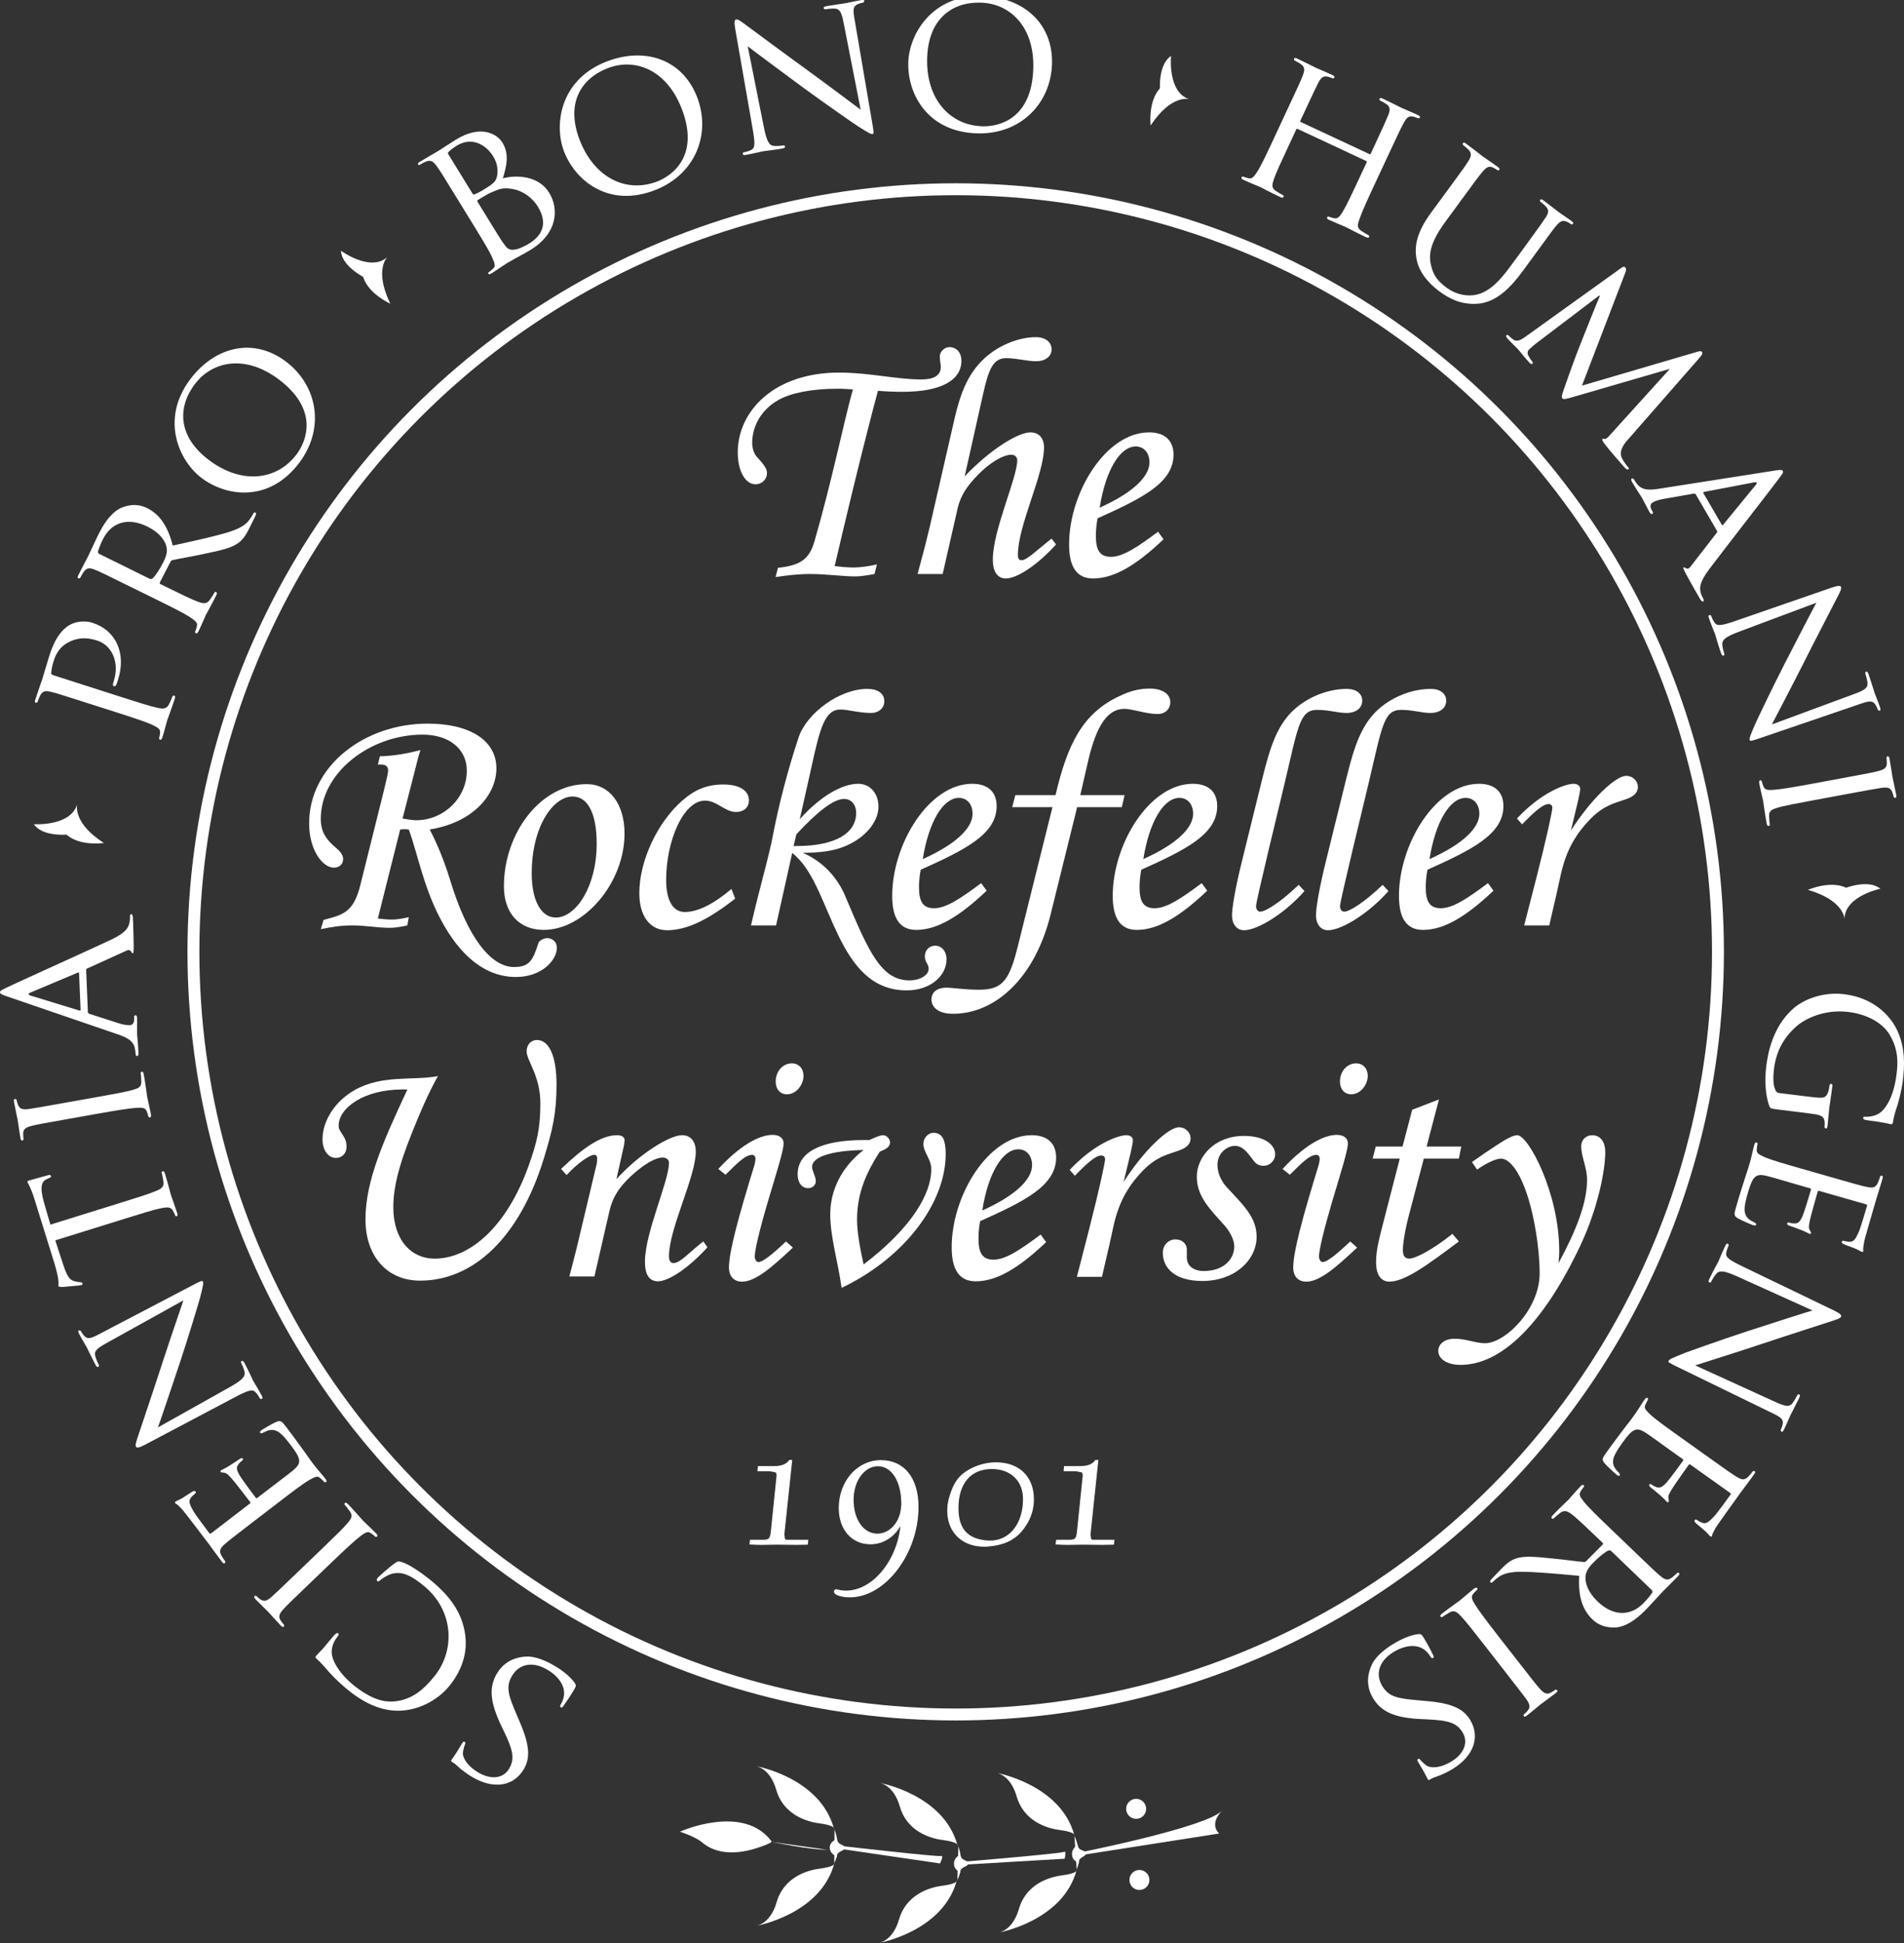 <?xml version="1.0" encoding="utf-8"?>
<!-- Generator: Adobe Illustrator 15.0.0, SVG Export Plug-In . SVG Version: 6.00 Build 0)  -->
<!DOCTYPE svg PUBLIC "-//W3C//DTD SVG 1.1//EN" "http://www.w3.org/Graphics/SVG/1.1/DTD/svg11.dtd">
<svg version="1.1" id="Layer_2" xmlns="http://www.w3.org/2000/svg" xmlns:xlink="http://www.w3.org/1999/xlink" x="0px" y="0px"
	 width="124.674px" height="127.167px" viewBox="0 0 124.674 127.167" enable-background="new 0 0 124.674 127.167"
	 xml:space="preserve">
<rect x="0" y="0" width="124.674" height="127.167" fill="#333333" stroke="none"/>
<path fill="#FFFFFF" d="M63.109,62.279"/>
<g>
	<circle fill="none" stroke="#FFFFFF" stroke-width="0.78" cx="62.579" cy="62.299" r="49.913"/>
	<path fill="none" stroke="#FFFFFF" d="M62.581,62.297"/>
</g>
<g>
	<path fill="#FFFFFF" stroke="#FFFFFF" stroke-width="0.062" d="M52.868,101.068l-0.754,0.013l-1.145-0.013
		c-0.104,0-0.441,0-1.001,0.013h-0.194c-0.26,0-0.364-0.013-0.664-0.026l0.027-0.247h0.831c0.39,0,0.481-0.091,0.533-0.533
		l0.364-3.536c0.013-0.078,0.013-0.143,0.013-0.182c0-0.195-0.039-0.221-0.272-0.26l-0.234-0.039h-0.741l0.026-0.273h1.027
		c0.493,0,0.832-0.13,1.014-0.403h0.143l-0.507,4.797v0.052c0,0.039,0,0.078,0.013,0.117c0.014,0.13,0.026,0.208,0.053,0.221
		c0.013,0.026,0.104,0.039,0.246,0.039h0.403h0.845L52.868,101.068z"/>
	<path fill="#FFFFFF" stroke="#FFFFFF" stroke-width="0.062" d="M55.655,104.513c-0.559,0-1.014-0.156-1.014-0.325
		c0-0.078,0.039-0.143,0.104-0.143c0.025,0,0.078,0.013,0.13,0.026l0.117,0.026c0.091,0.026,0.26,0.039,0.416,0.039
		c1.755,0,3.405-2.015,3.601-4.407c-0.429,0.832-1.17,1.313-2.015,1.313c-1.209,0-2.041-0.949-2.041-2.34
		c0-1.742,1.196-3.107,2.729-3.107c1.508,0,2.432,1.157,2.432,3.029C60.114,101.667,57.956,104.513,55.655,104.513z M57.488,95.934
		c-0.91,0-1.625,0.975-1.625,2.223c0,1.313,0.663,2.249,1.586,2.249c0.832,0,1.521-0.767,1.586-1.794
		c0.013-0.065,0.013-0.13,0.013-0.195C59.048,96.947,58.411,95.934,57.488,95.934z"/>
	<path fill="#FFFFFF" stroke="#FFFFFF" stroke-width="0.062" d="M67.164,99.82c-0.586,0.91-1.354,1.3-2.613,1.378h-0.117
		c-1.43,0-2.378-0.936-2.378-2.327c0-0.325,0.051-0.689,0.182-1.04c0.143-0.468,0.338-0.832,0.558-1.092
		c0.508-0.585,1.496-1.001,2.418-1.001c1.508,0,2.457,0.923,2.457,2.392C67.67,98.729,67.502,99.313,67.164,99.82z M64.939,96.115
		c-1.391,0-2.209,0.962-2.209,2.587c0,1.339,0.584,2.028,1.846,2.145c0.092,0.013,0.182,0.013,0.273,0.013
		c1.273,0,2.17-1.131,2.17-2.743C67.02,96.908,66.201,96.115,64.939,96.115z"/>
	<path fill="#FFFFFF" stroke="#FFFFFF" stroke-width="0.062" d="M72.914,101.068l-0.754,0.013l-1.145-0.013
		c-0.104,0-0.441,0-1,0.013H69.82c-0.26,0-0.363-0.013-0.664-0.026l0.027-0.247h0.832c0.389,0,0.48-0.091,0.533-0.533l0.363-3.536
		c0.014-0.078,0.014-0.143,0.014-0.182c0-0.195-0.039-0.221-0.273-0.26l-0.234-0.039h-0.74l0.025-0.273h1.027
		c0.494,0,0.832-0.13,1.014-0.403h0.143l-0.506,4.797v0.052c0,0.039,0,0.078,0.012,0.117c0.014,0.13,0.027,0.208,0.053,0.221
		c0.014,0.026,0.104,0.039,0.246,0.039h0.404h0.844L72.914,101.068z"/>
</g>
<g>
	<g>
		<g>
			<path fill="#FFFFFF" d="M37.64,110.155c0.099,0.152,0.09,0.193-0.066,0.462c-0.285,0.49-0.562,0.86-0.668,1.017
				c-0.062,0.105-0.119,0.149-0.178,0.115c-0.059-0.033-0.072-0.089-0.025-0.17c0.048-0.082,0.129-0.223,0.176-0.383
				c0.258-0.818-0.363-1.523-1.053-1.924c-1.016-0.59-1.873-0.324-2.307,0.424c-0.414,0.711-0.227,1.273,0.291,2.48l0.264,0.621
				c0.627,1.473,0.635,2.291,0.234,2.979c-0.678,1.168-2.008,1.332-3.361,0.545c-0.408-0.238-0.783-0.533-0.994-0.734
				c-0.171-0.162-0.252-0.209-0.334-0.257s-0.099-0.073-0.064-0.132c0.027-0.046,0.264-0.346,0.657-1.022
				c0.089-0.151,0.141-0.216,0.21-0.175c0.07,0.041,0.055,0.095,0.02,0.184c-0.057,0.123-0.131,0.439-0.133,0.578
				c0.002,0.157,0.123,0.728,1.045,1.264c0.746,0.434,1.582,0.42,1.99-0.279c0.365-0.631,0.262-1.176-0.354-2.455l-0.177-0.367
				c-0.753-1.578-0.785-2.519-0.29-3.37c0.34-0.583,0.928-1.085,1.941-1.136c0.595-0.029,1.277,0.273,1.838,0.6
				C36.78,109.296,37.335,109.712,37.64,110.155z"/>
			<path fill="#FFFFFF" d="M30.426,106.775c0.284,1.505-0.312,2.705-0.994,3.56c-0.48,0.602-1.536,1.469-2.999,1.613
				c-0.988,0.092-2.17-0.16-3.594-1.297c-0.369-0.295-0.871-0.748-1.266-1.185c-0.298-0.341-0.543-0.64-0.84-0.896
				c-0.096-0.076-0.082-0.135-0.041-0.188c0.06-0.074,0.164-0.162,0.447-0.473c0.246-0.287,0.643-0.783,0.754-0.9
				c0.12-0.129,0.204-0.148,0.257-0.105c0.063,0.051,0.023,0.122-0.077,0.248c-0.278,0.349-0.418,0.825-0.326,1.209
				c0.107,0.535,0.605,1.296,1.43,1.953c1.191,0.951,2.014,1.09,2.585,1.045c1.191-0.085,1.979-0.77,2.704-1.676
				c1.373-1.72,1.233-4.336-0.75-5.92c-0.696-0.556-1.203-0.874-1.867-0.799c-0.359,0.041-0.789,0.319-0.956,0.462
				c-0.097,0.078-0.133,0.102-0.196,0.051c-0.042-0.034-0.033-0.13,0.018-0.194c0.05-0.063,0.8-0.743,1.139-0.973
				c0.188-0.126,0.234-0.141,0.443-0.078c0.498,0.155,1.236,0.659,1.837,1.139C29.525,104.484,30.203,105.561,30.426,106.775z"/>
			<path fill="#FFFFFF" d="M21.024,101.422c0.799-0.767,1.451-1.393,1.755-1.759c0.216-0.263,0.343-0.442,0.14-0.732
				c-0.103-0.146-0.261-0.349-0.336-0.427c-0.047-0.049-0.025-0.106,0.004-0.134c0.038-0.038,0.105-0.026,0.198,0.071
				c0.458,0.478,0.962,1.061,0.999,1.1c0.047,0.048,0.59,0.556,0.843,0.819c0.084,0.088,0.111,0.155,0.063,0.202
				c-0.029,0.028-0.088,0.046-0.135-0.003c-0.074-0.078-0.197-0.167-0.291-0.226c-0.197-0.128-0.382-0.008-0.653,0.197
				c-0.378,0.288-1.04,0.905-1.839,1.671l-1.461,1.402c-1.285,1.234-1.52,1.458-1.764,1.73c-0.264,0.29-0.324,0.48-0.186,0.702
				c0.074,0.117,0.167,0.232,0.223,0.291c0.037,0.039,0.027,0.105-0.002,0.135c-0.049,0.046-0.105,0.025-0.199-0.071
				c-0.271-0.282-0.766-0.837-0.812-0.886c-0.037-0.039-0.59-0.575-0.842-0.838c-0.094-0.097-0.111-0.155-0.063-0.202
				c0.029-0.028,0.105-0.026,0.134,0.002c0.057,0.059,0.112,0.117,0.225,0.196c0.273,0.187,0.438,0.124,0.748-0.138
				c0.272-0.243,0.506-0.467,1.791-1.701L21.024,101.422z"/>
			<path fill="#FFFFFF" d="M16.661,99.538c-1.413,1.085-1.67,1.282-1.943,1.525c-0.293,0.26-0.402,0.429-0.207,0.772
				c0.047,0.083,0.16,0.252,0.225,0.338c0.025,0.032,0.016,0.107-0.018,0.132c-0.053,0.041-0.107,0.015-0.189-0.092
				c-0.328-0.429-0.775-1.056-0.816-1.109c-0.05-0.064-1.551-2.043-1.727-2.249c-0.15-0.174-0.314-0.321-0.382-0.387
				c-0.044-0.035-0.108-0.053-0.142-0.096c-0.025-0.032,0.01-0.076,0.053-0.109c0.064-0.049,0.213-0.078,0.486-0.253
				c0.094-0.055,0.518-0.346,0.641-0.407c0.051-0.022,0.129-0.031,0.162,0.012c0.041,0.053,0.015,0.108-0.061,0.165
				c-0.064,0.049-0.206,0.175-0.28,0.3c-0.101,0.179-0.091,0.325,0.239,0.888c0.102,0.177,0.93,1.278,1.012,1.385
				c0.033,0.043,0.073,0.029,0.138-0.02l2.474-1.899c0.064-0.049,0.097-0.074,0.056-0.127c-0.091-0.118-1.044-1.36-1.229-1.558
				c-0.194-0.208-0.312-0.34-0.482-0.362c-0.113-0.015-0.199-0.017-0.225-0.049c-0.024-0.032-0.02-0.07,0.034-0.111
				s0.245-0.103,0.562-0.311c0.197-0.119,0.557-0.36,0.621-0.409c0.075-0.058,0.188-0.11,0.237-0.046
				c0.032,0.042,0.017,0.089-0.036,0.13c-0.086,0.066-0.182,0.14-0.268,0.273c-0.104,0.131-0.145,0.298,0.092,0.696
				c0.165,0.281,0.927,1.296,1.051,1.457c0.041,0.054,0.081,0.04,0.113,0.015l0.76-0.583c0.311-0.239,1.379-1.042,1.553-1.192
				c0.595-0.49,0.581-0.751-0.135-1.684c-0.188-0.246-0.533-0.696-0.818-0.868c-0.297-0.164-0.557-0.169-0.961,0.056
				c-0.124,0.061-0.172,0.064-0.214,0.011c-0.041-0.054,0.026-0.122,0.091-0.171c0.063-0.049,0.742-0.451,0.977-0.545
				c0.285-0.116,0.358-0.02,0.639,0.344c0.541,0.707,0.939,1.27,1.225,1.663c0.283,0.413,0.472,0.659,0.578,0.798
				c0.018,0.021,0.156,0.204,0.323,0.399c0.151,0.174,0.325,0.38,0.44,0.53c0.074,0.096,0.094,0.166,0.041,0.207
				c-0.033,0.025-0.092,0.036-0.133-0.017c-0.066-0.086-0.188-0.179-0.266-0.256c-0.172-0.157-0.369-0.039-0.67,0.124
				c-0.416,0.234-1.134,0.785-2.012,1.458L16.661,99.538z"/>
			<path fill="#FFFFFF" d="M15.065,90.775c0.823-0.465,1.023-0.693,0.943-1.018c-0.053-0.216-0.167-0.461-0.217-0.557
				c-0.025-0.048-0.009-0.103,0.039-0.128c0.06-0.031,0.121,0.027,0.184,0.147c0.316,0.597,0.501,1.033,0.551,1.129
				c0.051,0.096,0.32,0.518,0.572,0.996c0.057,0.107,0.076,0.173,0.005,0.211c-0.048,0.025-0.103,0.008-0.128-0.04
				c-0.044-0.083-0.156-0.268-0.287-0.398c-0.209-0.225-0.504-0.116-1.422,0.37l-5.813,3.071c-0.405,0.215-0.545,0.212-0.589,0.128
				c-0.062-0.119,0.045-0.405,0.096-0.569c0.079-0.256,0.895-2.641,1.709-5.147c0.525-1.606,1.139-3.365,1.302-3.864L6.981,87.9
				c-0.65,0.359-0.846,0.538-0.734,0.892c0.064,0.21,0.18,0.455,0.223,0.539c0.039,0.071-0.016,0.115-0.051,0.134
				c-0.06,0.032-0.115-0.045-0.179-0.165c-0.253-0.478-0.493-0.991-0.556-1.111c-0.063-0.119-0.271-0.453-0.498-0.882
				c-0.057-0.107-0.088-0.197-0.029-0.229c0.036-0.019,0.121-0.002,0.159,0.069c0.024,0.048,0.069,0.131,0.156,0.238
				c0.255,0.308,0.47,0.225,1.079-0.097l5.957-3.117c0.668-0.354,0.734-0.373,0.771-0.301c0.057,0.107,0.03,0.259-0.197,1.128
				c-0.039,0.158-0.73,2.462-1.302,4.184c-0.634,1.893-1.251,3.73-1.438,4.241L15.065,90.775z"/>
			<path fill="#FFFFFF" d="M7.902,78.719c1.058-0.329,1.921-0.597,2.356-0.789c0.31-0.139,0.5-0.255,0.443-0.619
				c-0.022-0.163-0.076-0.429-0.109-0.532c-0.023-0.077,0.023-0.106,0.062-0.118c0.052-0.016,0.106,0.023,0.146,0.152
				c0.192,0.619,0.379,1.353,0.398,1.417c0.016,0.052,0.299,0.826,0.403,1.161c0.04,0.129,0.03,0.188-0.034,0.208
				c-0.039,0.012-0.085-0.001-0.105-0.066c-0.031-0.104-0.098-0.224-0.156-0.319c-0.123-0.216-0.362-0.212-0.696-0.151
				c-0.468,0.089-1.331,0.357-2.388,0.686l-4.603,1.431l0.534,1.629c0.234,0.705,0.396,0.952,0.705,1.039
				c0.234,0.069,0.315,0.058,0.404,0.072c0.099-0.002,0.123,0.032,0.14,0.084c0.008,0.026-0.002,0.085-0.066,0.105
				c-0.116,0.036-1.168,0.108-1.263,0.124c-0.072-0.005-0.229-0.013-0.242-0.052c-0.023-0.077,0.031-0.221-0.027-0.543
				c-0.061-0.334-0.185-0.776-0.225-0.905l-1.331-4.28c-0.116-0.374-0.222-0.624-0.304-0.796C1.868,77.5,1.81,77.404,1.794,77.353
				c-0.016-0.051,0.049-0.071,0.113-0.091c0.335-0.104,1.133-0.311,1.262-0.351c0.091-0.028,0.158,0.008,0.174,0.059
				c0.017,0.052-0.014,0.089-0.164,0.15l-0.113,0.049c-0.322,0.143-0.491,0.464-0.18,1.555L3.3,80.15L7.902,78.719z"/>
			<path fill="#FFFFFF" d="M6.294,71.812c1.09-0.194,1.98-0.352,2.437-0.488c0.325-0.099,0.53-0.177,0.522-0.532
				c-0.004-0.178-0.022-0.435-0.041-0.541c-0.012-0.066,0.036-0.103,0.076-0.11c0.053-0.009,0.102,0.037,0.126,0.169
				c0.116,0.651,0.21,1.416,0.22,1.469c0.012,0.066,0.182,0.791,0.246,1.149c0.021,0.12,0.006,0.191-0.061,0.203
				c-0.039,0.007-0.098-0.01-0.109-0.077c-0.019-0.106-0.071-0.248-0.117-0.349C9.5,72.49,9.28,72.488,8.94,72.507
				c-0.475,0.03-1.367,0.175-2.457,0.369L4.489,73.23C2.735,73.542,2.416,73.6,2.062,73.69c-0.381,0.095-0.537,0.219-0.545,0.481
				c-0.003,0.137,0.01,0.286,0.023,0.366c0.01,0.053-0.036,0.103-0.076,0.109c-0.066,0.012-0.102-0.037-0.126-0.169
				c-0.068-0.385-0.172-1.121-0.184-1.188c-0.01-0.053-0.171-0.806-0.235-1.165c-0.023-0.133-0.006-0.191,0.061-0.203
				c0.04-0.007,0.103,0.037,0.109,0.077c0.015,0.08,0.029,0.159,0.079,0.288c0.123,0.307,0.294,0.345,0.698,0.301
				c0.361-0.05,0.68-0.107,2.434-0.419L6.294,71.812z"/>
			<path fill="#FFFFFF" d="M0.456,65.213C0.073,65.081,0.003,65.029,0,64.948c-0.005-0.121,0.155-0.168,0.406-0.3
				c0.478-0.236,5.133-2.333,6.843-3.133c1.008-0.474,1.143-0.804,1.213-1.063c0.047-0.178,0.053-0.354,0.048-0.475
				c-0.003-0.067,0.021-0.149,0.089-0.152c0.066-0.003,0.1,0.131,0.105,0.266c0.007,0.175,0.043,1.052,0.05,1.876
				c-0.004,0.23,0.004,0.419-0.063,0.421c-0.055,0.002-0.055-0.024-0.084-0.078c-0.03-0.066-0.13-0.184-0.314-0.095l-2.587,1.174
				C5.652,63.418,5.64,63.432,5.642,63.5l0.113,2.738c0.002,0.054,0.031,0.093,0.1,0.117l1.862,0.599
				c0.288,0.096,0.573,0.152,0.776,0.144c0.229-0.01,0.301-0.215,0.293-0.417l-0.004-0.108c-0.004-0.095,0.035-0.123,0.089-0.125
				c0.067-0.003,0.097,0.063,0.103,0.171c0.012,0.283-0.003,0.933,0.003,1.067c0.005,0.122,0.069,0.713,0.09,1.199
				c0.007,0.148-0.018,0.23-0.085,0.233c-0.054,0.002-0.097-0.05-0.099-0.104c-0.003-0.081-0.024-0.256-0.042-0.35
				c-0.09-0.537-0.504-0.75-1.093-0.955L0.456,65.213z M5.177,63.694c-0.002-0.054-0.029-0.053-0.082-0.037L2,64.96
				c-0.173,0.075-0.169,0.142,0.009,0.202l3.188,0.977c0.055,0.011,0.082-0.003,0.08-0.044L5.177,63.694z"/>
			<path fill="#FFFFFF" d="M5.724,46.016c-1.696-0.544-2.005-0.643-2.36-0.728c-0.381-0.094-0.581-0.087-0.753,0.269
				c-0.041,0.086-0.115,0.274-0.148,0.377c-0.013,0.039-0.08,0.073-0.119,0.061c-0.064-0.021-0.074-0.08-0.032-0.209
				c0.165-0.514,0.417-1.213,0.446-1.303c0.078-0.244,0.324-1.101,0.488-1.615c0.467-1.453,1.081-1.823,1.311-1.962
				c0.313-0.183,0.9-0.335,1.492-0.146c1.568,0.502,2.23,2.019,1.674,3.755c-0.02,0.064-0.082,0.257-0.115,0.317
				c-0.017,0.052-0.089,0.1-0.141,0.083c-0.09-0.029-0.095-0.102-0.021-0.333c0.392-1.221-0.1-2.343-1.089-2.66
				c-0.361-0.116-1.08-0.304-1.865,0.111c-0.781,0.402-0.936,1.104-1.018,1.361c-0.062,0.193-0.113,0.531-0.125,0.654
				c-0.008,0.068,0.062,0.119,0.178,0.156l4.447,1.425c1.055,0.338,1.916,0.614,2.383,0.707c0.334,0.064,0.56,0.066,0.723-0.265
				c0.074-0.146,0.179-0.382,0.212-0.485c0.021-0.064,0.08-0.074,0.118-0.061c0.052,0.016,0.074,0.08,0.033,0.208
				c-0.198,0.617-0.476,1.351-0.492,1.402c-0.012,0.039-0.209,0.784-0.32,1.131c-0.037,0.116-0.083,0.172-0.147,0.151
				c-0.038-0.013-0.081-0.055-0.062-0.119c0.033-0.103,0.053-0.252,0.061-0.363c0.019-0.235-0.18-0.327-0.484-0.481
				c-0.429-0.208-1.29-0.484-2.344-0.822L5.724,46.016z"/>
			<path fill="#FFFFFF" d="M8.474,38.371c-1.598-0.789-1.889-0.932-2.228-1.069c-0.363-0.149-0.562-0.172-0.784,0.155
				c-0.055,0.079-0.156,0.254-0.203,0.352c-0.018,0.036-0.091,0.061-0.127,0.043c-0.061-0.03-0.061-0.09-0.001-0.211
				c0.239-0.484,0.615-1.187,0.646-1.247c0.054-0.109,0.471-1.017,0.633-1.344c0.334-0.678,0.766-1.398,1.428-1.765
				c0.324-0.17,1.055-0.398,1.769-0.045c0.763,0.376,1.346,1.056,1.704,2.466c1.52-0.334,2.815-0.612,3.762-0.914
				c0.861-0.282,1.132-0.585,1.3-0.834c0.138-0.188,0.191-0.297,0.222-0.357c0.029-0.061,0.096-0.073,0.133-0.055
				c0.061,0.03,0.055,0.102-0.041,0.296l-0.328,0.666c-0.299,0.605-0.491,0.842-0.768,1.036c-0.469,0.341-1.156,0.483-2.23,0.707
				c-0.777,0.173-1.677,0.316-2.068,0.409c-0.072,0.024-0.097,0.043-0.133,0.115l-0.693,1.344c-0.023,0.048-0.012,0.084,0.049,0.114
				l0.242,0.12c0.993,0.49,1.792,0.884,2.24,1.044c0.32,0.113,0.544,0.148,0.754-0.155c0.096-0.133,0.232-0.352,0.281-0.448
				c0.035-0.073,0.09-0.061,0.127-0.043c0.048,0.024,0.061,0.09,0,0.211c-0.286,0.581-0.657,1.241-0.682,1.29
				c-0.006,0.012-0.321,0.744-0.482,1.071c-0.055,0.109-0.107,0.157-0.168,0.127c-0.037-0.018-0.074-0.066-0.043-0.126
				c0.047-0.097,0.088-0.242,0.112-0.351c0.054-0.23-0.129-0.35-0.407-0.547c-0.395-0.27-1.205-0.67-2.198-1.16L8.474,38.371z
				 M9.799,37.88c0.061,0.03,0.108,0.024,0.169-0.007c0.162-0.115,0.504-0.625,0.736-1.097c0.126-0.254,0.258-0.551,0.213-0.889
				c-0.062-0.482-0.47-1.03-1.257-1.418c-1.283-0.633-2.368-0.295-2.93,0.843c-0.155,0.314-0.286,0.671-0.315,0.792
				c0,0.06,0.019,0.115,0.078,0.145L9.799,37.88z"/>
			<path fill="#FFFFFF" d="M12.446,24.836c1.602-2.14,4.123-2.783,6.264-1.182c2.053,1.537,2.609,4.331,0.895,6.623
				c-1.949,2.604-4.738,2.254-6.393,1.017C11.731,30.186,10.481,27.463,12.446,24.836z M19.429,29.724
				c0.639-0.854,1.471-2.912-1.188-4.902c-2.205-1.65-4.365-1.175-5.488,0.327c-1.189,1.589-1.053,3.479,0.947,4.975
				C15.841,31.726,18.144,31.442,19.429,29.724z"/>
			<path fill="#FFFFFF" d="M29.931,12.989c-0.933-1.518-1.103-1.794-1.316-2.091c-0.229-0.319-0.398-0.468-0.76-0.309
				c-0.088,0.038-0.268,0.133-0.359,0.189c-0.035,0.021-0.096,0.027-0.116-0.008c-0.035-0.058-0.003-0.109,0.111-0.18
				c0.46-0.283,1.13-0.663,1.188-0.698c0.241-0.148,0.699-0.461,1.171-0.751c1.69-1.039,2.729-0.33,3.047,0.188
				c0.473,0.771,0.264,1.564,0.029,2.343c0.912-0.244,2.355-0.164,3.033,0.94c0.672,1.092,0.52,2.675-1.206,3.736
				c-0.185,0.113-0.56,0.328-0.896,0.502c-0.328,0.187-0.623,0.352-0.67,0.38c-0.022,0.014-0.199,0.139-0.406,0.266
				c-0.2,0.139-0.435,0.298-0.596,0.397c-0.104,0.063-0.176,0.076-0.211,0.019c-0.021-0.035-0.012-0.072,0.045-0.107
				c0.093-0.057,0.197-0.169,0.283-0.237c0.174-0.154,0.062-0.387-0.068-0.703c-0.189-0.438-0.663-1.208-1.242-2.151L29.931,12.989z
				 M30.933,12.659c0.042,0.069,0.079,0.078,0.133,0.061c0.064-0.023,0.27-0.102,0.648-0.335c0.564-0.346,0.768-0.503,0.834-0.861
				c0.07-0.376,0.037-0.815-0.252-1.287c-0.459-0.748-1.383-1.321-2.395-0.699c-0.115,0.071-0.35,0.23-0.489,0.364
				c-0.078,0.08-0.099,0.124-0.063,0.182L30.933,12.659z M31.597,13.74c0.467,0.759,1.188,1.932,1.291,2.075
				c0.324,0.45,0.395,0.565,0.797,0.524c0.354-0.043,0.787-0.293,0.971-0.406c0.667-0.41,1.328-1.165,0.558-2.418
				c-0.269-0.437-0.957-1.17-2.062-1.189c-0.479-0.007-0.795,0.203-1.064,0.305c-0.141,0.055-0.646,0.366-0.808,0.465
				c-0.034,0.021-0.044,0.058-0.015,0.104L31.597,13.74z"/>
			<path fill="#FFFFFF" d="M39.687,4.04c2.488-0.978,4.971-0.199,5.949,2.289c0.938,2.387-0.058,5.056-2.721,6.104
				c-3.028,1.191-5.217-0.574-5.973-2.497C36.266,8.214,36.634,5.241,39.687,4.04z M43.056,11.869
				c0.992-0.391,2.783-1.704,1.567-4.794c-1.008-2.563-3.095-3.295-4.841-2.608c-1.847,0.727-2.725,2.406-1.811,4.73
				C38.95,11.685,41.058,12.654,43.056,11.869z"/>
			<path fill="#FFFFFF" d="M50.021,8.342c0.189,0.926,0.344,1.187,0.678,1.211c0.222,0.016,0.49-0.017,0.596-0.036
				c0.054-0.009,0.101,0.024,0.109,0.077c0.012,0.067-0.062,0.107-0.195,0.13c-0.666,0.116-1.138,0.157-1.244,0.176
				c-0.106,0.019-0.592,0.144-1.123,0.237c-0.12,0.021-0.189,0.02-0.203-0.061c-0.01-0.053,0.023-0.1,0.077-0.109
				c0.093-0.016,0.304-0.066,0.467-0.15c0.278-0.131,0.265-0.444,0.087-1.468l-1.131-6.477c-0.078-0.452-0.033-0.583,0.061-0.6
				c0.133-0.023,0.371,0.168,0.512,0.267c0.219,0.154,2.236,1.666,4.371,3.211c1.365,0.995,2.85,2.12,3.273,2.43l-1.107-5.645
				c-0.142-0.729-0.252-0.97-0.623-0.974c-0.219-0.003-0.488,0.03-0.58,0.046c-0.08,0.014-0.105-0.05-0.112-0.09
				c-0.012-0.066,0.079-0.096,0.212-0.119c0.532-0.093,1.096-0.164,1.229-0.187s0.514-0.117,0.992-0.201
				c0.12-0.021,0.215-0.024,0.227,0.042c0.008,0.04-0.034,0.116-0.113,0.13c-0.054,0.009-0.146,0.025-0.275,0.075
				c-0.371,0.147-0.359,0.378-0.24,1.056l1.129,6.627c0.131,0.745,0.129,0.813,0.049,0.828c-0.12,0.021-0.256-0.052-1.012-0.536
				c-0.139-0.085-2.117-1.453-3.58-2.527c-1.604-1.187-3.162-2.34-3.591-2.676L50.021,8.342z"/>
			<path fill="#FFFFFF" d="M64.305-0.257c2.672,0.073,4.652,1.761,4.58,4.433c-0.07,2.564-2.031,4.631-4.891,4.553
				c-3.253-0.088-4.575-2.569-4.52-4.634C59.524,2.247,61.026-0.346,64.305-0.257z M64.344,8.266
				c1.066,0.029,3.227-0.479,3.316-3.799c0.076-2.753-1.559-4.243-3.434-4.293c-1.983-0.054-3.448,1.148-3.516,3.645
				C60.638,6.49,62.198,8.208,64.344,8.266z"/>
			<path fill="#FFFFFF" d="M89.994,12.099c-0.469,1.003-0.84,1.828-0.99,2.279c-0.107,0.323-0.174,0.53,0.133,0.733
				c0.137,0.093,0.369,0.232,0.455,0.272c0.074,0.034,0.074,0.095,0.059,0.131c-0.023,0.049-0.102,0.057-0.225,0
				c-0.586-0.274-1.254-0.631-1.316-0.66c-0.049-0.023-0.762-0.312-1.08-0.46c-0.123-0.057-0.16-0.104-0.131-0.166
				c0.016-0.037,0.064-0.074,0.125-0.045c0.098,0.045,0.23,0.078,0.34,0.1c0.244,0.054,0.377-0.137,0.557-0.426
				c0.25-0.405,0.615-1.188,1.084-2.191l0.484-1.04c0.023-0.049,0.006-0.073-0.031-0.09l-4.49-2.097
				c-0.035-0.017-0.066-0.017-0.09,0.032l-0.484,1.04c-0.469,1.003-0.84,1.798-0.992,2.249c-0.105,0.323-0.16,0.536,0.135,0.733
				c0.148,0.099,0.369,0.232,0.467,0.278c0.061,0.028,0.062,0.089,0.045,0.125c-0.021,0.049-0.088,0.062-0.211,0.005
				c-0.6-0.28-1.268-0.636-1.316-0.659c-0.061-0.029-0.762-0.312-1.092-0.466c-0.111-0.051-0.16-0.104-0.133-0.166
				c0.018-0.037,0.064-0.074,0.127-0.045c0.098,0.045,0.244,0.084,0.352,0.105c0.232,0.048,0.348-0.136,0.539-0.419
				c0.262-0.399,0.645-1.219,1.113-2.222l0.855-1.835c0.756-1.615,0.893-1.908,1.021-2.25c0.143-0.366,0.16-0.566-0.172-0.781
				c-0.08-0.052-0.258-0.15-0.355-0.196c-0.035-0.017-0.062-0.089-0.045-0.125c0.029-0.062,0.088-0.063,0.211-0.006
				c0.49,0.229,1.162,0.573,1.225,0.602c0.049,0.023,0.744,0.318,1.074,0.473c0.123,0.057,0.16,0.104,0.133,0.166
				c-0.018,0.037-0.09,0.063-0.127,0.045C87.174,5.09,87.1,5.056,86.967,5.023c-0.322-0.076-0.453,0.042-0.648,0.398
				c-0.166,0.324-0.314,0.643-1.068,2.257l-0.104,0.22c-0.029,0.061-0.004,0.073,0.033,0.09l4.488,2.097
				c0.037,0.017,0.061,0.029,0.09-0.033l0.104-0.22c0.754-1.615,0.891-1.938,1.031-2.274c0.143-0.366,0.172-0.56-0.158-0.775
				c-0.08-0.052-0.258-0.15-0.355-0.196c-0.051-0.023-0.064-0.089-0.047-0.125c0.029-0.062,0.09-0.063,0.211-0.006
				c0.479,0.223,1.164,0.573,1.213,0.596c0.061,0.028,0.758,0.324,1.074,0.472c0.123,0.057,0.172,0.11,0.145,0.171
				c-0.018,0.037-0.09,0.063-0.139,0.04c-0.072-0.034-0.135-0.063-0.279-0.101c-0.311-0.07-0.439,0.048-0.637,0.403
				c-0.178,0.319-0.314,0.612-1.07,2.227L89.994,12.099z"/>
			<path fill="#FFFFFF" d="M94.701,12.567c1.055-1.437,1.246-1.698,1.439-2.008c0.193-0.31,0.268-0.524-0.018-0.799
				c-0.068-0.067-0.223-0.197-0.311-0.261c-0.031-0.024-0.043-0.1-0.02-0.132c0.039-0.054,0.1-0.044,0.209,0.036
				c0.436,0.319,0.996,0.764,1.082,0.828c0.088,0.064,0.703,0.481,0.986,0.688c0.107,0.08,0.146,0.142,0.107,0.196
				c-0.025,0.032-0.1,0.044-0.145,0.012c-0.064-0.048-0.119-0.088-0.254-0.154c-0.283-0.14-0.457-0.017-0.703,0.272
				c-0.236,0.278-0.428,0.54-1.482,1.977l-0.949,1.295c-0.982,1.339-1.096,2.11-0.953,2.784c0.156,0.768,0.516,1.147,1.059,1.546
				c0.588,0.431,1.346,0.585,1.961,0.432c0.836-0.206,1.494-0.896,2.188-1.843l0.855-1.165c1.053-1.437,1.234-1.707,1.438-2.008
				c0.205-0.302,0.279-0.516-0.006-0.791c-0.068-0.067-0.223-0.198-0.311-0.261c-0.043-0.032-0.043-0.1-0.02-0.132
				c0.039-0.054,0.1-0.044,0.209,0.036c0.424,0.312,0.963,0.74,1.018,0.78c0.064,0.048,0.539,0.361,0.822,0.569
				c0.107,0.08,0.137,0.133,0.096,0.188c-0.023,0.033-0.088,0.052-0.133,0.02c-0.064-0.048-0.119-0.087-0.254-0.154
				c-0.303-0.137-0.469-0.024-0.713,0.264c-0.238,0.278-0.418,0.547-1.473,1.984l-0.727,0.991c-0.734,1.002-1.688,2.027-2.928,2.122
				c-1.135,0.088-1.932-0.379-2.498-0.794c-0.316-0.231-1.301-0.988-1.514-2.114c-0.148-0.778-0.047-1.692,0.941-3.042
				L94.701,12.567z"/>
			<path fill="#FFFFFF" d="M106.66,28.699c-0.273,0.302-0.678,0.78-0.471,1.248c0.146,0.323,0.355,0.552,0.438,0.643
				c0.035,0.04,0.043,0.088,0.004,0.124c-0.051,0.045-0.152-0.007-0.244-0.107c-0.182-0.2-1.051-1.197-1.311-1.544
				c-0.172-0.228-0.178-0.295-0.139-0.332c0.031-0.027,0.078-0.035,0.125-0.003c0.057,0.041,0.195-0.067,0.336-0.232l3.916-4.323
				l-0.018-0.02l-6.262,1.821c-0.533,0.156-0.658,0.179-0.73,0.099s-0.039-0.203,0.117-0.654c0.211-0.611,0.773-2.18,1.033-2.817
				c0.305-0.75,1.088-2.757,1.303-3.225l-0.037-0.04l-4.146,3.146c-0.139,0.108-0.299,0.253-0.438,0.38
				c-0.131,0.118-0.137,0.271-0.049,0.428c0.096,0.186,0.203,0.325,0.258,0.385c0.027,0.03,0.033,0.097,0.004,0.125
				c-0.061,0.054-0.135,0.013-0.225-0.087c-0.301-0.33-0.652-0.777-0.715-0.847c-0.072-0.08-0.484-0.473-0.701-0.712
				c-0.082-0.09-0.117-0.168-0.057-0.222c0.029-0.027,0.096-0.015,0.141,0.035c0.064,0.07,0.129,0.121,0.268,0.233
				c0.312,0.244,0.631-0.027,0.986-0.278l6.129-4.398c0.098-0.071,0.195-0.086,0.24-0.036c0.055,0.06,0.088,0.157,0.033,0.298
				l-2.861,7.451l7.59-2.225c0.115-0.033,0.211-0.047,0.266,0.013c0.055,0.06,0.031,0.173-0.111,0.338L106.66,28.699z"/>
			<path fill="#FFFFFF" d="M116.209,30.799c0.402-0.062,0.488-0.049,0.529,0.021c0.061,0.105-0.059,0.222-0.221,0.456
				c-0.311,0.431-3.449,4.459-4.588,5.965c-0.67,0.889-0.635,1.244-0.576,1.506c0.041,0.179,0.117,0.337,0.178,0.442
				c0.035,0.059,0.053,0.142-0.006,0.176c-0.059,0.034-0.15-0.069-0.217-0.186c-0.09-0.152-0.531-0.91-0.922-1.636
				c-0.104-0.205-0.197-0.369-0.139-0.402c0.045-0.027,0.059-0.004,0.109,0.029c0.059,0.044,0.201,0.102,0.322-0.063l1.74-2.246
				c0.033-0.05,0.037-0.069,0.004-0.127l-1.379-2.369c-0.025-0.047-0.07-0.068-0.143-0.058l-1.926,0.34
				c-0.299,0.049-0.578,0.133-0.754,0.235c-0.197,0.115-0.166,0.331-0.064,0.506l0.055,0.094c0.047,0.082,0.025,0.125-0.021,0.152
				c-0.057,0.034-0.115-0.011-0.17-0.104c-0.143-0.245-0.432-0.826-0.5-0.942c-0.062-0.105-0.395-0.598-0.639-1.018
				c-0.076-0.128-0.094-0.212-0.035-0.246c0.047-0.027,0.109-0.001,0.137,0.046c0.041,0.07,0.141,0.215,0.199,0.29
				c0.33,0.433,0.795,0.428,1.412,0.334L116.209,30.799z M112.744,34.346c0.027,0.047,0.051,0.033,0.09-0.005l2.129-2.597
				c0.117-0.146,0.084-0.205-0.102-0.175l-3.275,0.625c-0.055,0.016-0.07,0.041-0.051,0.076L112.744,34.346z"/>
			<path fill="#FFFFFF" d="M113.865,41.346c-0.885,0.334-1.117,0.529-1.088,0.862c0.02,0.222,0.096,0.481,0.131,0.583
				c0.018,0.051-0.008,0.103-0.059,0.12c-0.064,0.022-0.115-0.045-0.16-0.173c-0.221-0.638-0.338-1.098-0.373-1.2
				s-0.236-0.561-0.412-1.071c-0.041-0.115-0.049-0.183,0.027-0.209c0.051-0.018,0.102,0.007,0.119,0.058
				c0.031,0.089,0.115,0.289,0.223,0.438c0.174,0.254,0.48,0.191,1.463-0.149l6.213-2.149c0.434-0.15,0.572-0.126,0.602-0.037
				c0.045,0.128-0.105,0.394-0.182,0.549c-0.115,0.24-1.287,2.474-2.473,4.827c-0.764,1.507-1.637,3.152-1.875,3.62l5.395-1.995
				c0.697-0.255,0.918-0.403,0.863-0.77c-0.033-0.217-0.109-0.477-0.139-0.566c-0.027-0.077,0.031-0.111,0.07-0.125
				c0.064-0.022,0.107,0.063,0.152,0.19c0.176,0.51,0.336,1.055,0.379,1.183c0.045,0.127,0.199,0.489,0.357,0.948
				c0.039,0.115,0.059,0.208-0.006,0.231c-0.039,0.013-0.119-0.016-0.146-0.092c-0.018-0.051-0.049-0.141-0.117-0.259
				c-0.205-0.343-0.432-0.294-1.082-0.069l-6.361,2.172c-0.715,0.248-0.783,0.257-0.811,0.18c-0.039-0.115,0.01-0.261,0.369-1.084
				c0.062-0.15,1.096-2.322,1.924-3.937c0.914-1.773,1.805-3.496,2.068-3.973L113.865,41.346z"/>
			<path fill="#FFFFFF" d="M118.791,52.368c-1.088,0.202-1.977,0.367-2.432,0.506c-0.324,0.101-0.529,0.18-0.52,0.535
				c0.006,0.178,0.025,0.435,0.045,0.541c0.014,0.066-0.035,0.103-0.074,0.11c-0.053,0.01-0.104-0.036-0.129-0.168
				c-0.119-0.65-0.221-1.414-0.23-1.467c-0.012-0.066-0.188-0.789-0.254-1.147c-0.021-0.12-0.008-0.191,0.059-0.203
				c0.041-0.007,0.098,0.009,0.111,0.076c0.02,0.106,0.072,0.247,0.119,0.349c0.094,0.216,0.314,0.216,0.654,0.194
				c0.473-0.033,1.365-0.185,2.453-0.386l1.992-0.37c1.752-0.325,2.07-0.384,2.424-0.477c0.381-0.098,0.535-0.223,0.541-0.485
				c0.002-0.138-0.012-0.286-0.025-0.366c-0.01-0.053,0.035-0.103,0.074-0.11c0.066-0.012,0.104,0.036,0.129,0.168
				c0.07,0.385,0.18,1.12,0.191,1.187c0.01,0.053,0.178,0.805,0.244,1.163c0.023,0.133,0.008,0.19-0.059,0.203
				c-0.041,0.007-0.104-0.036-0.111-0.076c-0.014-0.08-0.029-0.16-0.08-0.287c-0.125-0.307-0.297-0.343-0.699-0.296
				c-0.361,0.053-0.68,0.112-2.432,0.437L118.791,52.368z"/>
			<path fill="#FFFFFF" d="M118.51,71.785c0.926,0.113,1.062,0.103,1.215-0.368c0.025-0.092,0.062-0.292,0.076-0.398
				c0.006-0.041,0.064-0.087,0.105-0.083c0.08,0.01,0.088,0.065,0.07,0.199c-0.064,0.536-0.189,1.323-0.197,1.39
				c-0.006,0.054-0.07,0.794-0.113,1.156c-0.018,0.134-0.037,0.186-0.117,0.176c-0.039-0.005-0.088-0.065-0.082-0.105
				c0.01-0.081,0.02-0.161,0.01-0.298c-0.016-0.328-0.178-0.443-0.576-0.52c-0.361-0.058-0.695-0.099-1.178-0.157l-1.273-0.156
				c-0.521-0.064-0.533-0.079-0.596-0.236c-0.297-0.798-0.287-1.885-0.203-2.568c0.109-0.898,0.422-2.56,1.693-3.737
				c0.691-0.65,1.994-1.184,3.416-1.01c1.822,0.223,2.996,1.305,3.498,2.427c0.514,1.137,0.449,2.326,0.34,3.224
				c-0.092,0.75-0.328,1.565-0.408,1.786c-0.084,0.234-0.201,0.642-0.238,0.937c-0.014,0.121-0.07,0.141-0.125,0.134
				c-0.16-0.02-0.461-0.124-1.6-0.264c-0.188-0.023-0.234-0.083-0.225-0.163c0.008-0.067,0.076-0.072,0.184-0.059
				c0.15,0.004,0.492-0.021,0.783-0.176c0.465-0.243,1.031-1.084,1.217-2.612c0.088-0.71,0.139-1.574-0.436-2.556
				c-0.439-0.748-1.398-1.354-2.725-1.517c-1.607-0.196-2.861,0.494-3.301,0.861c-0.986,0.832-1.43,1.784-1.562,2.869
				c-0.051,0.416-0.078,0.97,0.059,1.299c0.062,0.157,0.105,0.258,0.32,0.284L118.51,71.785z"/>
			<path fill="#FFFFFF" d="M119.846,77.028c1.713,0.491,2.025,0.58,2.383,0.654c0.385,0.082,0.584,0.069,0.744-0.292
				c0.039-0.087,0.107-0.278,0.137-0.382c0.012-0.039,0.078-0.076,0.117-0.065c0.064,0.019,0.076,0.078,0.039,0.208
				c-0.148,0.52-0.387,1.251-0.404,1.316c-0.023,0.078-0.719,2.462-0.781,2.726c-0.049,0.225-0.07,0.443-0.084,0.538
				c-0.002,0.056,0.023,0.119,0.008,0.17c-0.012,0.039-0.066,0.037-0.119,0.022c-0.076-0.022-0.188-0.125-0.492-0.24
				c-0.1-0.042-0.586-0.209-0.709-0.273c-0.047-0.028-0.102-0.085-0.086-0.137c0.018-0.065,0.078-0.076,0.168-0.05
				c0.078,0.022,0.264,0.061,0.408,0.046c0.203-0.026,0.314-0.12,0.572-0.721c0.08-0.187,0.473-1.507,0.51-1.637
				c0.016-0.052-0.02-0.076-0.098-0.098l-2.998-0.858c-0.078-0.022-0.117-0.034-0.137,0.031c-0.041,0.143-0.471,1.648-0.52,1.916
				c-0.053,0.28-0.088,0.452-0.004,0.603c0.057,0.1,0.105,0.17,0.094,0.209c-0.01,0.039-0.043,0.058-0.109,0.039
				c-0.064-0.019-0.227-0.136-0.584-0.266c-0.213-0.089-0.621-0.234-0.699-0.256c-0.09-0.026-0.199-0.085-0.178-0.164
				c0.016-0.052,0.062-0.067,0.127-0.048c0.104,0.029,0.221,0.063,0.379,0.052c0.166,0.006,0.326-0.061,0.504-0.487
				c0.129-0.3,0.49-1.517,0.547-1.711c0.018-0.065-0.018-0.089-0.057-0.1l-0.922-0.264c-0.375-0.108-1.656-0.489-1.881-0.539
				c-0.748-0.186-0.949-0.019-1.273,1.11c-0.086,0.299-0.242,0.844-0.209,1.176c0.043,0.335,0.193,0.547,0.617,0.738
				c0.121,0.063,0.152,0.1,0.135,0.165c-0.02,0.065-0.113,0.052-0.191,0.03c-0.078-0.022-0.805-0.329-1.02-0.46
				c-0.264-0.16-0.23-0.276-0.104-0.718c0.244-0.856,0.461-1.511,0.607-1.975c0.164-0.473,0.248-0.771,0.297-0.94
				c0.008-0.026,0.07-0.247,0.129-0.497c0.049-0.224,0.111-0.488,0.162-0.669c0.033-0.117,0.078-0.174,0.143-0.156
				c0.039,0.011,0.084,0.052,0.066,0.117c-0.031,0.104-0.033,0.258-0.049,0.365c-0.025,0.232,0.189,0.321,0.498,0.466
				c0.436,0.195,1.305,0.443,2.369,0.748L119.846,77.028z"/>
			<path fill="#FFFFFF" d="M113.746,83.538c-0.863-0.386-1.166-0.411-1.379-0.154c-0.143,0.171-0.273,0.408-0.32,0.506
				c-0.023,0.048-0.076,0.067-0.125,0.044c-0.061-0.029-0.051-0.114,0.008-0.235c0.293-0.608,0.535-1.017,0.582-1.114
				s0.227-0.565,0.461-1.051c0.053-0.11,0.094-0.165,0.168-0.129c0.049,0.023,0.066,0.077,0.043,0.126
				c-0.041,0.085-0.121,0.286-0.15,0.467c-0.055,0.303,0.207,0.474,1.145,0.925l5.922,2.853c0.414,0.199,0.494,0.312,0.453,0.398
				c-0.059,0.122-0.354,0.204-0.516,0.261c-0.252,0.088-2.656,0.848-5.156,1.682c-1.604,0.531-3.383,1.083-3.881,1.247l5.234,2.386
				c0.674,0.31,0.936,0.36,1.154,0.062c0.129-0.177,0.26-0.415,0.301-0.5c0.035-0.073,0.102-0.056,0.137-0.038
				c0.061,0.029,0.033,0.12-0.025,0.242c-0.234,0.486-0.506,0.985-0.564,1.107s-0.203,0.486-0.414,0.924
				c-0.053,0.11-0.105,0.189-0.168,0.16c-0.035-0.018-0.072-0.096-0.037-0.168c0.023-0.049,0.064-0.134,0.098-0.267
				c0.098-0.388-0.098-0.512-0.719-0.811l-6.045-2.942c-0.682-0.328-0.736-0.369-0.701-0.442c0.053-0.109,0.191-0.178,1.025-0.51
				c0.15-0.062,2.414-0.875,4.139-1.438c1.898-0.614,3.744-1.208,4.268-1.361L113.746,83.538z"/>
			<path fill="#FFFFFF" d="M111.678,95.238c1.451,1.034,1.715,1.223,2.027,1.412c0.334,0.205,0.527,0.26,0.799-0.028
				c0.066-0.069,0.195-0.226,0.258-0.314c0.023-0.033,0.098-0.045,0.131-0.022c0.055,0.039,0.047,0.099-0.033,0.208
				c-0.312,0.44-0.781,1.051-0.82,1.106c-0.047,0.066-1.5,2.081-1.645,2.309c-0.123,0.195-0.215,0.394-0.26,0.479
				c-0.02,0.052-0.018,0.119-0.049,0.163c-0.023,0.033-0.076,0.013-0.119-0.019c-0.066-0.047-0.137-0.181-0.387-0.391
				c-0.08-0.074-0.48-0.393-0.576-0.494c-0.035-0.042-0.066-0.114-0.035-0.158c0.039-0.055,0.098-0.046,0.176,0.009
				c0.066,0.047,0.227,0.146,0.369,0.18c0.201,0.044,0.336-0.008,0.779-0.489c0.139-0.149,0.949-1.263,1.027-1.373
				c0.031-0.044,0.006-0.079-0.059-0.125l-2.541-1.81c-0.064-0.047-0.098-0.07-0.137-0.016c-0.088,0.121-0.996,1.396-1.131,1.632
				c-0.143,0.247-0.232,0.397-0.205,0.567c0.02,0.113,0.043,0.196,0.02,0.229c-0.023,0.033-0.061,0.039-0.117,0
				c-0.055-0.039-0.168-0.204-0.461-0.445c-0.172-0.155-0.508-0.428-0.574-0.475c-0.076-0.055-0.16-0.147-0.111-0.213
				c0.031-0.044,0.078-0.042,0.135-0.003c0.088,0.062,0.186,0.133,0.338,0.175c0.156,0.061,0.328,0.052,0.639-0.291
				c0.221-0.24,0.969-1.266,1.086-1.431c0.039-0.055,0.014-0.089-0.018-0.113l-0.781-0.557c-0.318-0.227-1.4-1.014-1.594-1.136
				c-0.643-0.425-0.889-0.335-1.57,0.621c-0.182,0.253-0.51,0.715-0.592,1.038c-0.07,0.331,0.002,0.581,0.336,0.902
				c0.094,0.101,0.111,0.146,0.072,0.201c-0.039,0.055-0.123,0.011-0.189-0.036s-0.648-0.578-0.809-0.774
				c-0.193-0.238-0.123-0.337,0.143-0.711c0.518-0.726,0.939-1.271,1.232-1.659c0.312-0.391,0.492-0.644,0.594-0.787
				c0.016-0.022,0.148-0.209,0.287-0.426c0.121-0.195,0.268-0.422,0.377-0.576c0.07-0.099,0.133-0.138,0.188-0.099
				c0.033,0.023,0.061,0.077,0.021,0.132c-0.062,0.088-0.115,0.232-0.168,0.328c-0.1,0.21,0.072,0.366,0.314,0.605
				c0.346,0.329,1.082,0.854,1.984,1.497L111.678,95.238z"/>
			<path fill="#FFFFFF" d="M106.914,101.45c1.285,1.234,1.52,1.458,1.801,1.691c0.301,0.251,0.484,0.333,0.793,0.088
				c0.076-0.059,0.227-0.195,0.301-0.273c0.027-0.029,0.104-0.031,0.133-0.002c0.049,0.046,0.031,0.104-0.062,0.202
				c-0.373,0.39-0.943,0.945-0.99,0.994c-0.086,0.087-0.758,0.827-1.01,1.09c-0.523,0.546-1.152,1.103-1.893,1.251
				c-0.361,0.065-1.127,0.062-1.701-0.49c-0.613-0.588-0.965-1.412-0.879-2.865c-1.551-0.14-2.871-0.266-3.863-0.265
				c-0.906,0.009-1.256,0.217-1.49,0.403c-0.189,0.138-0.273,0.226-0.32,0.274c-0.047,0.049-0.113,0.041-0.143,0.013
				c-0.049-0.047-0.021-0.114,0.129-0.27l0.514-0.536c0.467-0.487,0.723-0.655,1.045-0.757c0.549-0.183,1.248-0.111,2.338,0
				c0.795,0.069,1.695,0.204,2.096,0.234c0.076-0.001,0.105-0.012,0.162-0.07l1.066-1.072c0.037-0.039,0.037-0.077-0.012-0.124
				l-0.195-0.187c-0.799-0.767-1.441-1.384-1.82-1.672c-0.271-0.205-0.475-0.305-0.766-0.08c-0.131,0.098-0.328,0.265-0.402,0.342
				c-0.057,0.059-0.105,0.031-0.135,0.003c-0.039-0.038-0.031-0.104,0.062-0.202c0.449-0.467,1.002-0.985,1.039-1.023
				c0.01-0.01,0.531-0.613,0.785-0.875c0.084-0.088,0.15-0.118,0.199-0.071c0.029,0.028,0.049,0.085,0.002,0.133
				c-0.074,0.078-0.158,0.204-0.213,0.3c-0.121,0.203,0.016,0.372,0.223,0.645c0.295,0.376,0.947,1.002,1.746,1.769L106.914,101.45z
				 M105.502,101.517c-0.049-0.046-0.098-0.055-0.164-0.044c-0.189,0.062-0.668,0.443-1.033,0.823
				c-0.195,0.205-0.41,0.448-0.471,0.783c-0.086,0.479,0.139,1.124,0.771,1.731c1.031,0.991,2.168,0.997,3.047,0.081
				c0.242-0.253,0.475-0.554,0.541-0.66c0.018-0.058,0.016-0.115-0.033-0.162L105.502,101.517z"/>
			<path fill="#FFFFFF" d="M97.201,107.673c-0.68-0.873-1.236-1.587-1.568-1.927c-0.24-0.24-0.404-0.387-0.715-0.213
				c-0.154,0.086-0.373,0.223-0.459,0.289c-0.053,0.041-0.107,0.016-0.133-0.016c-0.033-0.043-0.016-0.108,0.092-0.191
				c0.521-0.407,1.152-0.848,1.195-0.881c0.053-0.042,0.613-0.53,0.902-0.754c0.096-0.075,0.164-0.095,0.207-0.042
				c0.023,0.032,0.037,0.091-0.018,0.132c-0.084,0.066-0.186,0.179-0.254,0.267c-0.148,0.184-0.047,0.379,0.129,0.67
				c0.248,0.406,0.793,1.127,1.473,2l1.246,1.597c1.096,1.406,1.295,1.662,1.539,1.933c0.262,0.292,0.445,0.372,0.68,0.258
				c0.123-0.062,0.248-0.143,0.312-0.192c0.043-0.033,0.107-0.016,0.133,0.017c0.041,0.054,0.016,0.107-0.092,0.19
				c-0.309,0.24-0.91,0.676-0.963,0.717c-0.043,0.033-0.633,0.528-0.92,0.752c-0.107,0.083-0.166,0.096-0.209,0.042
				c-0.023-0.032-0.014-0.108,0.018-0.133c0.064-0.05,0.127-0.1,0.217-0.204c0.215-0.252,0.168-0.422-0.059-0.758
				c-0.215-0.295-0.414-0.551-1.508-1.957L97.201,107.673z"/>
			<path fill="#FFFFFF" d="M92.873,106.952c0.18-0.017,0.213,0.011,0.375,0.275c0.297,0.482,0.492,0.902,0.58,1.07
				c0.062,0.104,0.076,0.175,0.018,0.21c-0.057,0.036-0.113,0.022-0.162-0.058c-0.049-0.081-0.135-0.219-0.254-0.336
				c-0.6-0.613-1.514-0.399-2.193,0.018c-1,0.616-1.17,1.498-0.717,2.234c0.432,0.701,1.016,0.801,2.322,0.916l0.674,0.061
				c1.594,0.145,2.318,0.523,2.736,1.201c0.707,1.15,0.223,2.398-1.109,3.22c-0.402,0.247-0.842,0.438-1.117,0.528
				c-0.225,0.074-0.305,0.125-0.385,0.174c-0.082,0.05-0.111,0.053-0.146-0.006c-0.029-0.045-0.18-0.396-0.592-1.062
				c-0.092-0.149-0.123-0.225-0.053-0.268c0.068-0.043,0.107-0.004,0.17,0.07c0.082,0.107,0.324,0.322,0.445,0.391
				c0.141,0.072,0.701,0.234,1.609-0.324c0.734-0.453,1.117-1.195,0.693-1.886c-0.383-0.62-0.912-0.786-2.33-0.849l-0.408-0.019
				c-1.746-0.082-2.588-0.499-3.105-1.338c-0.354-0.575-0.518-1.33-0.084-2.247c0.256-0.538,0.846-0.996,1.398-1.336
				C91.709,107.302,92.338,107.01,92.873,106.952z"/>
		</g>
		<path fill="#FFFFFF" d="M62.581,62.297"/>
	</g>
	<path fill="#FFFFFF" d="M57.262,37.568c-0.382,0.067-0.833,0.158-1.26,0.158c-0.854,0-1.868-0.158-2.948-0.158
		c-0.787,0-1.552,0.09-2.271,0.203l0.157-0.607c1.396-0.158,2.024-0.495,2.385-1.71c1.192-4.14,1.845-7.515,2.521-9.967
		c-0.383-0.022-0.607-0.045-0.99-0.045c-1.756,0-3.105,0.292-3.893,0.742c-1.08,0.608-1.71,1.665-1.71,2.812
		c0,0.27,0.09,0.63,0.247,0.833c0.383,0.45,0.721,0.765,0.721,1.125c0,0.45-0.36,0.743-0.743,0.743c-0.697,0-1.17-0.9-1.17-2.092
		c0-2.678,2.362-5.22,6.638-5.22c1.98,0,3.758,0.45,5.377,0.45c0.811,0,1.283-0.248,1.283-0.833c0-0.113-0.068-0.383-0.068-0.698
		c0-0.248,0.271-0.585,0.631-0.585c0.494,0,0.786,0.405,0.786,0.877c0,1.26-1.259,2.048-3.868,2.048
		c-0.541,0-1.125-0.023-1.598-0.068c-0.315,1.147-1.328,5.018-2.836,11.475c0.36,0.045,0.833,0.09,1.215,0.09
		c0.518,0,1.08-0.09,1.553-0.202L57.262,37.568z"/>
	<path fill="#FFFFFF" d="M66.877,36.668c0.361,0,0.924-0.585,1.98-1.417l0.293,0.382c-1.283,1.417-2.588,2.228-3.285,2.228
		c-0.539,0-0.855-0.427-0.855-1.237c0-1.935,1.598-5.333,1.598-6.503c0-0.202-0.156-0.36-0.383-0.36
		c-0.584,0-1.643,0.63-2.609,1.778c-0.766,0.9-0.877,1.552-1.012,2.182l-0.878,3.848h-1.643c0.226-0.833,0.518-1.913,0.811-3.15
		l1.62-7.065c0.359-1.553,0.832-2.79,1.777-3.735c0.943-0.967,2.361-1.552,3.531-1.552c0.631,0,1.035,0.315,1.035,0.81
		c0,0.427-0.383,0.765-1.012,0.765c-0.586,0-1.305-0.202-1.957-0.202c-0.855,0-1.148,0.72-1.508,2.317l-1.215,5.422
		c1.732-1.822,3.531-2.88,4.297-2.88c0.584,0,0.9,0.382,0.9,0.99c0,1.777-1.711,5.085-1.711,7.042
		C66.652,36.488,66.697,36.668,66.877,36.668z"/>
	<path fill="#FFFFFF" d="M76.189,35.296c-1.754,1.665-3.217,2.565-4.611,2.565c-1.08,0-1.574-0.765-1.574-2.228
		c0-3.397,2.406-7.335,5.242-7.335c1.033,0,1.596,0.54,1.596,1.462c0,1.845-2.068,2.857-4.971,4.163
		c-0.068,0.337-0.113,0.765-0.113,1.125c0,0.922,0.225,1.395,0.99,1.395c0.787,0,1.754-0.652,3.082-1.643L76.189,35.296z
		 M75.268,30.256c0-0.585-0.338-1.035-0.9-1.035c-1.035,0-1.979,1.575-2.361,4.005C74.166,32.258,75.268,31.201,75.268,30.256z"/>
	<path fill="#FFFFFF" d="M26.36,53.571c0.248,0.045,0.631,0.112,0.9,0.112c1.777,0,3.307-1.44,3.307-3.24
		c0-1.417-1.146-2.362-2.902-2.362c-3.42,0-6.66,2.475-6.66,5.512c0,0.81,0.315,1.283,0.833,1.755
		c0.271,0.248,0.63,0.495,0.63,0.878c0,0.337-0.247,0.562-0.607,0.562c-0.72,0-1.619-1.125-1.619-2.903
		c0-3.735,3.6-6.525,7.762-6.525c2.768,0,4.5,1.103,4.5,2.925c0,1.755-1.553,3.555-4.365,4.005c0.225,0.45,0.766,1.462,1.35,3.353
		c1.104,3.645,2.633,5.647,4.163,5.647c0.99,0,1.237-0.405,1.598-1.553c0.045-0.18,0.36-0.337,0.585-0.337
		c0.359,0,0.63,0.27,0.63,0.63c0,0.81-0.989,1.913-2.677,1.913c-1.958,0-3.646-1.305-4.973-3.848
		c-1.104-2.115-1.463-4.208-2.048-5.805c-0.112,0-0.157-0.022-0.271-0.022c-0.112,0-0.18,0.022-0.292,0.022l-1.462,5.827
		c0.225,0.022,0.562,0.068,0.899,0.068c0.427,0,0.833-0.09,1.125-0.158l-0.091,0.54c-0.292,0.067-0.742,0.158-1.191,0.158
		c-0.742,0-1.575-0.158-2.43-0.158c-0.721,0-1.418,0.112-2.049,0.248l0.181-0.607c1.26-0.337,1.958-0.473,2.407-2.272l1.53-6.143
		c0.157-0.653,0.292-1.193,0.292-1.35c0-0.315-0.18-0.405-0.494-0.405h-0.18l0.135-0.54c0.99-0.023,1.867-0.203,2.654-0.405
		c-0.135,0.405-0.247,0.877-0.338,1.238L26.36,53.571z"/>
	<path fill="#FFFFFF" d="M40.894,54.561c0,3.217-2.633,6.3-5.288,6.3c-1.598,0-2.61-1.08-2.61-2.857
		c0-3.465,2.385-6.683,5.423-6.683C39.903,51.321,40.894,52.604,40.894,54.561z M34.817,57.171c0,1.755,0.608,2.88,1.576,2.88
		c1.305,0,2.678-2.002,2.678-4.837c0-1.98-0.586-3.083-1.576-3.083C36.235,52.131,34.817,54.066,34.817,57.171z"/>
	<path fill="#FFFFFF" d="M48.14,58.813c-1.688,1.327-3.127,2.07-4.455,2.07c-1.146,0-1.822-0.945-1.822-2.43
		c0-2.115,1.193-4.657,2.836-6.075c0.832-0.72,1.619-1.035,2.677-1.035c1.035,0,1.665,0.405,1.665,1.035
		c0,0.45-0.314,0.765-0.855,0.765c-0.719,0-1.236-0.743-2.024-0.743c-1.417,0-2.542,2.632-2.542,5.197
		c0,1.305,0.428,2.093,1.215,2.093c0.877,0,1.912-0.54,3.06-1.507L48.14,58.813z"/>
	<path fill="#FFFFFF" d="M50.817,60.568h-1.643c0.585-2.542,1.192-4.545,1.463-6.03c0.359-1.845,0.922-4.073,1.664-6.3
		c0.541-1.575,2.678-3.15,4.479-3.15c0.697,0,1.125,0.292,1.125,0.81c0,0.427-0.338,0.765-0.878,0.765
		c-0.765,0-1.485-0.225-2.003-0.225c-1.035,0-1.35,1.327-1.867,3.667l-0.787,3.51c1.35-1.507,2.768-2.317,3.824-2.317
		c0.766,0,1.328,0.607,1.328,1.507c0,0.855-0.676,1.823-1.822,2.408c-1.035,0.54-2.093,0.585-3.128,0.607
		c1.351,0.585,2.272,1.643,2.768,2.812c1.552,3.69,2.362,5.535,4.229,5.535c0.631,0,1.238-0.315,1.238-0.765
		c0-0.157-0.045-0.225-0.113-0.36c-0.09-0.158-0.135-0.27-0.135-0.45c0-0.427,0.315-0.697,0.676-0.697
		c0.404,0,0.742,0.337,0.742,0.9c0,1.058-1.035,2.025-2.61,2.025c-4.59,0-4.882-6.57-7.2-8.73c-0.112-0.112-0.18-0.18-0.292-0.27
		L50.817,60.568z M51.965,55.371h0.202c2.521,0,3.893-0.833,3.893-2.16c0-0.54-0.314-0.922-0.787-0.922
		c-0.676,0-1.732,0.81-3.127,2.317L51.965,55.371z"/>
	<path fill="#FFFFFF" d="M64.607,58.296c-1.756,1.665-3.218,2.565-4.612,2.565c-1.08,0-1.574-0.765-1.574-2.228
		c0-3.397,2.406-7.335,5.241-7.335c1.035,0,1.598,0.54,1.598,1.462c0,1.845-2.07,2.857-4.972,4.163
		c-0.068,0.337-0.113,0.765-0.113,1.125c0,0.922,0.226,1.395,0.99,1.395c0.787,0,1.755-0.652,3.081-1.643L64.607,58.296z
		 M63.684,53.256c0-0.585-0.336-1.035-0.898-1.035c-1.035,0-1.979,1.575-2.362,4.005C62.583,55.258,63.684,54.201,63.684,53.256z"/>
	<path fill="#FFFFFF" d="M66.482,52.041h2.633c0.787-3.353,1.777-5.378,4.23-6.503c0.607-0.292,1.236-0.472,1.936-0.472
		c0.898,0,1.35,0.405,1.35,0.877c0,0.45-0.314,0.788-0.832,0.788c-0.766,0-1.621-0.337-2.184-0.337c-1.057,0-1.799,1.035-2.34,3.307
		l-0.539,2.34h2.902l-0.182,0.787h-2.924l-1.732,6.998c-1.035,4.208-3.645,6.525-6.39,6.525c-0.945,0-1.417-0.405-1.417-0.945
		c0-0.472,0.382-0.765,0.968-0.765c0.404,0,1.169,0.135,2.136,0.135c1.576,0,2.004-0.607,2.588-2.993l2.229-8.955h-2.633
		L66.482,52.041z"/>
	<path fill="#FFFFFF" d="M79.049,58.296c-1.754,1.665-3.217,2.565-4.611,2.565c-1.08,0-1.576-0.765-1.576-2.228
		c0-3.397,2.408-7.335,5.244-7.335c1.033,0,1.596,0.54,1.596,1.462c0,1.845-2.068,2.857-4.971,4.163
		c-0.068,0.337-0.113,0.765-0.113,1.125c0,0.922,0.225,1.395,0.99,1.395c0.787,0,1.754-0.652,3.082-1.643L79.049,58.296z
		 M78.127,53.256c0-0.585-0.338-1.035-0.9-1.035c-1.035,0-1.979,1.575-2.361,4.005C77.025,55.258,78.127,54.201,78.127,53.256z"/>
	<path fill="#FFFFFF" d="M83.057,55.686c-0.496,2.137-0.811,3.397-0.811,3.645c0,0.135,0.09,0.337,0.27,0.337
		c0.361,0,1.373-0.653,2.521-1.755l0.381,0.405c-1.305,1.485-3.082,2.565-3.959,2.565c-0.496,0-0.787-0.427-0.787-0.967
		c0-0.473,0.201-1.755,0.674-3.645l1.193-4.838c0.473-1.912,0.855-3.51,1.867-4.657c0.922-1.035,2.408-1.688,3.779-1.688
		c0.631,0,1.014,0.315,1.014,0.765c0,0.472-0.383,0.81-1.035,0.81c-0.562,0-1.148-0.202-1.912-0.202
		c-1.125,0-1.238,0.99-2.094,4.635L83.057,55.686z"/>
	<path fill="#FFFFFF" d="M88.555,55.686c-0.496,2.137-0.811,3.397-0.811,3.645c0,0.135,0.09,0.337,0.27,0.337
		c0.361,0,1.373-0.653,2.521-1.755l0.381,0.405c-1.305,1.485-3.082,2.565-3.959,2.565c-0.496,0-0.787-0.427-0.787-0.967
		c0-0.473,0.201-1.755,0.674-3.645l1.193-4.838c0.473-1.912,0.855-3.51,1.867-4.657c0.922-1.035,2.408-1.688,3.779-1.688
		c0.631,0,1.014,0.315,1.014,0.765c0,0.472-0.383,0.81-1.035,0.81c-0.562,0-1.148-0.202-1.912-0.202
		c-1.125,0-1.238,0.99-2.094,4.635L88.555,55.686z"/>
	<path fill="#FFFFFF" d="M97.791,58.296c-1.756,1.665-3.217,2.565-4.613,2.565c-1.08,0-1.574-0.765-1.574-2.228
		c0-3.397,2.408-7.335,5.242-7.335c1.035,0,1.598,0.54,1.598,1.462c0,1.845-2.07,2.857-4.973,4.163
		c-0.068,0.337-0.113,0.765-0.113,1.125c0,0.922,0.227,1.395,0.99,1.395c0.789,0,1.756-0.652,3.084-1.643L97.791,58.296z
		 M96.869,53.256c0-0.585-0.338-1.035-0.9-1.035c-1.035,0-1.98,1.575-2.363,4.005C95.766,55.258,96.869,54.201,96.869,53.256z"/>
	<path fill="#FFFFFF" d="M101.445,60.568h-1.643l0.764-2.97c0.744-2.902,1.08-4.522,1.08-4.725c0-0.158-0.09-0.248-0.246-0.248
		c-0.383,0-0.99,0.562-1.732,1.327l-0.338-0.382c1.598-1.71,3.172-2.272,3.713-2.272c0.225,0,0.428,0.112,0.428,0.337
		c0,0.158-0.092,0.54-0.137,0.765l-0.471,1.958c1.326-2.07,2.924-3.578,3.621-3.578c0.451,0,0.766,0.36,0.766,0.72
		c0,0.405-0.314,0.652-0.787,0.81c-0.766,0.27-1.418,0.382-2.318,1.282c-1.754,1.8-1.867,3.42-2.205,4.837L101.445,60.568z"/>
	<path fill="#FFFFFF" d="M26.337,71.306c-2.52,0-4.162,1.215-4.162,2.363c0,0.202,0.045,0.248,0.135,0.405
		c0.158,0.27,0.383,0.495,0.383,0.968c0,0.45-0.293,0.742-0.697,0.742c-0.518,0-0.878-0.518-0.878-1.215
		c0-1.192,0.788-2.475,2.093-3.218c1.822-1.035,3.824-0.607,5.467-0.922c-0.518,0.922-0.967,1.913-1.372,2.903
		c-0.899,2.16-1.552,3.982-1.552,5.67c0,2.183,1.191,3.375,2.699,3.375c2.363,0,4.748-2.16,6.143-6.03
		c0.562-1.552,0.787-2.498,0.787-4.14c0-1.8-0.899-2.79-0.899-3.398c0-0.472,0.315-0.742,0.675-0.742
		c0.787,0,1.283,1.035,1.283,2.902c0,1.935-0.271,3.015-0.833,4.86c-1.598,5.175-4.612,7.988-8.101,7.988
		c-2.182,0-3.577-1.62-3.577-4.005c0-2.542,1.192-5.175,2.745-8.505H26.337z"/>
	<path fill="#FFFFFF" d="M43.401,75.761c-0.473,0-1.17,0.405-1.912,1.058c-1.373,1.215-1.486,2.025-1.688,2.902l-0.879,3.825h-1.642
		c0.067-0.27,0.36-1.305,0.787-3.15l0.99-4.163c0.022-0.067,0.045-0.292,0.045-0.382c0-0.135-0.022-0.27-0.202-0.27
		c-0.248,0-1.013,0.472-1.801,1.327l-0.359-0.405c1.395-1.328,2.588-2.205,3.668-2.205c0.247,0,0.494,0.09,0.494,0.337
		c0,0.067-0.045,0.292-0.045,0.337l-0.494,2.205c1.462-1.62,3.465-2.88,4.297-2.88c0.585,0,0.9,0.427,0.9,1.08
		c0,1.643-1.756,5.04-1.756,6.84c0,0.225,0.068,0.45,0.293,0.45c0.449,0,0.967-0.653,1.957-1.417l0.271,0.382
		c-1.261,1.395-2.565,2.228-3.24,2.228c-0.585,0-0.854-0.45-0.854-1.283c0-1.912,1.574-5.265,1.574-6.48
		C43.806,75.896,43.626,75.761,43.401,75.761z"/>
	<path fill="#FFFFFF" d="M51.917,81.656c-1.395,1.305-2.452,2.228-3.33,2.228c-0.539,0-0.854-0.36-0.854-0.922
		c0-1.035,0.607-3.263,1.665-6.705c0.045-0.18,0.067-0.27,0.067-0.45c0-0.112-0.09-0.225-0.202-0.225
		c-0.496,0-1.059,0.63-1.756,1.305l-0.473-0.382c1.396-1.508,2.656-2.228,3.556-2.228c0.405,0,0.72,0.18,0.72,0.562
		c0,0.427-0.404,1.732-1.035,3.825c-0.562,1.912-0.854,3.172-0.854,3.577c0,0.158,0.09,0.36,0.247,0.36
		c0.271,0,0.9-0.495,1.801-1.35L51.917,81.656z M52.614,70.406c0,0.585-0.473,1.215-1.08,1.215c-0.472,0-0.742-0.36-0.742-0.833
		c0-0.652,0.45-1.192,1.058-1.192C52.322,69.596,52.614,69.956,52.614,70.406z"/>
	<path fill="#FFFFFF" d="M56.93,74.613c0.292-0.135,0.675-0.315,0.9-0.315c0.225,0,0.45,0.248,0.45,0.473
		c0,0.315-0.338,0.472-0.676,0.607c-0.832,1.305-1.484,2.655-1.484,4.433c0,0.81,0.18,1.822,0.428,2.947
		c3.104-2.362,4.432-4.59,4.432-6.232c0-0.675-0.518-1.103-0.518-1.665c0-0.337,0.271-0.72,0.676-0.72
		c0.562,0,0.787,0.495,0.787,1.373c0,3.263-2.745,6.84-6.817,8.775c-0.247-1.755-0.743-3.33-0.743-4.815
		c0-1.552,0.721-3.083,2.184-4.208c-2.205,0.045-3.375,0.473-3.375,1.103c0,0.27,0.247,0.63,0.247,0.945
		c0,0.225-0.202,0.45-0.495,0.45c-0.428,0-0.697-0.36-0.697-0.9c0-1.44,1.484-2.25,4.365-2.25H56.93z"/>
	<path fill="#FFFFFF" d="M68.502,81.296c-1.754,1.665-3.217,2.565-4.611,2.565c-1.08,0-1.575-0.765-1.575-2.228
		c0-3.397,2.407-7.335,5.241-7.335c1.035,0,1.598,0.54,1.598,1.462c0,1.845-2.068,2.857-4.973,4.163
		c-0.066,0.337-0.111,0.765-0.111,1.125c0,0.922,0.225,1.395,0.99,1.395c0.787,0,1.754-0.652,3.082-1.643L68.502,81.296z
		 M67.58,76.256c0-0.585-0.338-1.035-0.9-1.035c-1.035,0-1.98,1.575-2.361,4.005C66.477,78.258,67.58,77.201,67.58,76.256z"/>
	<path fill="#FFFFFF" d="M72.156,83.568h-1.643l0.766-2.97c0.742-2.902,1.08-4.522,1.08-4.725c0-0.158-0.09-0.248-0.248-0.248
		c-0.383,0-0.99,0.562-1.732,1.327l-0.336-0.382c1.596-1.71,3.172-2.272,3.711-2.272c0.225,0,0.428,0.112,0.428,0.337
		c0,0.158-0.09,0.54-0.135,0.765l-0.473,1.958c1.328-2.07,2.926-3.578,3.623-3.578c0.449,0,0.764,0.36,0.764,0.72
		c0,0.405-0.314,0.652-0.787,0.81c-0.764,0.27-1.418,0.382-2.316,1.282c-1.756,1.8-1.867,3.42-2.205,4.837L72.156,83.568z"/>
	<path fill="#FFFFFF" d="M83.498,75.558c0,0.36-0.314,0.743-0.766,0.743c-0.291,0-0.473-0.112-0.629-0.315
		c-0.383-0.495-0.697-0.99-1.238-0.99c-0.518,0-1.146,0.473-1.146,1.238c0,0.518,0.225,1.035,0.584,1.44
		c1.08,1.17,1.98,1.98,1.98,3.263c0,1.53-1.418,2.902-3.555,2.902c-1.777,0-2.588-0.833-2.588-1.845
		c0-0.495,0.359-0.877,0.832-0.877c0.451,0,0.742,0.315,0.742,0.653c0,0.135,0,0.427,0,0.54c0,0.54,0.451,0.877,1.104,0.877
		c1.328,0,2.002-0.788,2.002-1.62c0-0.405-0.27-0.945-0.629-1.35c-0.924-1.035-1.824-1.89-1.824-3.195
		c0-1.328,1.172-2.678,3.084-2.678C82.777,74.343,83.498,74.906,83.498,75.558z"/>
	<path fill="#FFFFFF" d="M88.865,81.656c-1.396,1.305-2.453,2.228-3.33,2.228c-0.541,0-0.855-0.36-0.855-0.922
		c0-1.035,0.607-3.263,1.664-6.705c0.045-0.18,0.068-0.27,0.068-0.45c0-0.112-0.09-0.225-0.203-0.225
		c-0.494,0-1.057,0.63-1.754,1.305l-0.473-0.382c1.395-1.508,2.654-2.228,3.555-2.228c0.404,0,0.721,0.18,0.721,0.562
		c0,0.427-0.406,1.732-1.035,3.825c-0.562,1.912-0.855,3.172-0.855,3.577c0,0.158,0.09,0.36,0.248,0.36
		c0.27,0,0.898-0.495,1.799-1.35L88.865,81.656z M89.562,70.406c0,0.585-0.473,1.215-1.08,1.215c-0.473,0-0.742-0.36-0.742-0.833
		c0-0.652,0.449-1.192,1.057-1.192C89.27,69.596,89.562,69.956,89.562,70.406z"/>
	<path fill="#FFFFFF" d="M92.469,72.633l1.754-0.675l-0.809,3.083h2.271l-0.158,0.787h-2.295l-0.967,3.668
		c-0.27,1.035-0.404,1.89-0.404,2.317c0,0.36,0.111,0.562,0.428,0.562c0.381,0,1.529-0.585,2.812-1.62l0.426,0.495
		c-2.092,1.575-3.555,2.632-4.545,2.632c-0.562,0-0.877-0.45-0.877-1.282c0-0.81,0.225-1.598,0.428-2.408l1.125-4.365h-1.777
		l0.203-0.787h1.754L92.469,72.633z"/>
	<path fill="#FFFFFF" d="M97.193,75.491c1.08-0.72,1.756-1.192,2.16-1.192c0.721,0,2.746,3.78,2.746,7.583
		c0,0.292-0.023,0.495-0.045,0.788c1.17-2.16,1.867-3.96,1.867-5.445c0-0.833-0.383-1.507-0.383-2.205
		c0-0.428,0.314-0.72,0.721-0.72c0.539,0,0.854,0.427,0.854,1.125c0,1.147-0.473,3.645-1.643,6.12
		c-2.43,5.13-5.174,7.785-7.83,7.785c-0.922,0-1.461-0.405-1.461-0.922c0-0.427,0.404-0.788,1.057-0.788
		c0.811,0,1.35,0.292,2.002,0.292c1.328,0,3.578-2.227,3.578-4.567c0-0.855-0.09-1.8-0.248-2.745
		c-0.518-3.127-1.484-4.77-2.295-4.77c-0.291,0-0.922,0.27-1.553,0.72l-0.336-0.495L97.193,75.491z"/>
</g>
<g>
	<g>
		<path fill="#FFFFFF" d="M76.679,3.663c0,0-0.234,2.371,1.188,2.827c0,0-1.162-0.339-2.523,1.721c0,0-0.189-1.547,0.609-2.434
			C75.952,5.777,75.853,4.198,76.679,3.663z"/>
		<path fill="#FFFFFF" d="M123.129,58.167c0,0-2.336,0.479-2.35,1.973c0,0-0.023-1.211-2.393-1.899c0,0,1.422-0.639,2.504-0.142
			C120.891,58.099,122.369,57.536,123.129,58.167z"/>
		<path fill="#FFFFFF" d="M22.325,16.411c0,0,1.92,1.41,3.037,0.419c0,0-0.882,0.828,0.196,3.046c0,0-1.428-0.624-1.784-1.759
			C23.774,18.117,22.366,17.394,22.325,16.411z"/>
		<path fill="#FFFFFF" d="M2.216,53.94c0,0,2.388,0.172,2.839-1.296c0,0-0.334,1.198,1.745,2.528c0,0-1.555,0.24-2.45-0.548
			C4.35,54.624,2.763,54.77,2.216,53.94z"/>
	</g>
	<g>
		<path fill="#FFFFFF" d="M50.521,120.551c0,0,2.555,0.529,3.627,0.512"/>
		<path fill="#FFFFFF" d="M54.831,121.485c-0.033-0.363,0.451-0.299,0.477-0.537c0.027-0.26-0.447-0.146-0.496-0.566"/>
		<path fill="#FFFFFF" d="M54.784,120.309c-0.123,0.152-0.451,0.248-0.453,0.609c-0.002,0.387,0.334,0.498,0.471,0.639"/>
		<path fill="#FFFFFF" d="M54.782,120.848"/>
		<path fill="#FFFFFF" d="M54.644,119.749c0,0,0.504,1.174-0.016,2.193"/>
		<path fill="#FFFFFF" d="M55.149,120.825c0,0,6.283,0.721,6.479,0.648c0.195-0.07-0.076,0.488-0.076,0.488l-6.43-0.941
			L55.149,120.825z"/>
		<path fill="#FFFFFF" d="M62.703,120.801c-0.88-3.357-5.101-4.113-5.101-4.113s0.912,0.123,1.322,1.555
			c0.375,1.316,1.523,2.02,2.824,2.188C62.826,120.571,62.703,120.801,62.703,120.801z"/>
		<path fill="#FFFFFF" d="M62.916,122.51c-0.033-0.361,0.451-0.299,0.477-0.537c0.027-0.258-0.447-0.148-0.496-0.564"/>
		<path fill="#FFFFFF" d="M62.869,121.334c-0.123,0.154-0.401,0.273-0.403,0.635c-0.002,0.385,0.286,0.473,0.421,0.615"/>
		<path fill="#FFFFFF" d="M62.867,121.872"/>
		<path fill="#FFFFFF" d="M62.754,120.848c0,0,0.455,1.174-0.064,2.193"/>
		<path fill="#FFFFFF" d="M63.213,121.836c0,0,6.281-0.521,6.457-0.633c0.178-0.109,0.043,0.449,0.043,0.449l-6.486,0.381
			L63.213,121.836z"/>
		<path fill="#FFFFFF" d="M70.67,121.883c-0.061-0.359,0.428-0.332,0.434-0.57c0.012-0.262-0.455-0.113-0.535-0.527"/>
		<path fill="#FFFFFF" d="M70.537,120.715c-0.113,0.162-0.369,0.316-0.342,0.676c0.025,0.387,0.307,0.438,0.451,0.568"/>
		<path fill="#FFFFFF" d="M70.574,121.25"/>
		<path fill="#FFFFFF" d="M70.354,120.168c0,0,0.592,1.129,0.15,2.188"/>
		<path fill="#FFFFFF" d="M70.924,121.198c0,0,8.086-1.617,9.09-2.689c-0.891,0.951-0.176,1.492-0.176,1.492l-8.898,1.391
			L70.924,121.198z"/>
		<g>
			<circle fill="#FFFFFF" cx="74.395" cy="118.386" r="0.655"/>
			<path fill="#FFFFFF" d="M74.395,118.387"/>
		</g>
		<g>
			<circle fill="#FFFFFF" cx="74.609" cy="123.042" r="0.655"/>
			<path fill="#FFFFFF" d="M74.607,123.043"/>
		</g>
		<path fill="#FFFFFF" d="M50.519,120.512c-1.859-2.496-5.998-0.631-5.998-0.631s1.021,0.334,1.436,0.689
			c0.984,0.848,2.369,0.785,3.617,0.379C50.659,120.596,50.519,120.512,50.519,120.512z"/>
		<path fill="#FFFFFF" d="M54.612,119.704c-0.881-3.355-5.102-4.113-5.102-4.113s0.912,0.125,1.32,1.557
			c0.375,1.314,1.525,2.018,2.824,2.189C54.733,119.475,54.612,119.704,54.612,119.704z"/>
		<path fill="#FFFFFF" d="M70.357,120.143c-0.883-3.357-5.102-4.111-5.102-4.111s0.912,0.121,1.32,1.553
			c0.377,1.316,1.525,2.021,2.826,2.189C70.48,119.915,70.357,120.143,70.357,120.143z"/>
		<path fill="#FFFFFF" d="M62.655,123.053c-0.881,3.355-5.102,4.113-5.102,4.113s0.914-0.125,1.322-1.557
			c0.377-1.314,1.525-2.018,2.826-2.188C62.779,123.282,62.655,123.053,62.655,123.053z"/>
		<path fill="#FFFFFF" d="M54.638,121.93c-0.881,3.359-5.104,4.113-5.104,4.113s0.914-0.121,1.322-1.553
			c0.375-1.318,1.525-2.021,2.824-2.189C54.759,122.161,54.638,121.93,54.638,121.93z"/>
		<path fill="#FFFFFF" d="M70.504,122.372c-0.881,3.355-5.102,4.113-5.102,4.113s0.912-0.125,1.32-1.557
			c0.377-1.314,1.525-2.018,2.826-2.189C70.627,122.598,70.504,122.372,70.504,122.372z"/>
	</g>
</g>
<path fill="#FFFFFF" d="M63.054,62.268"/>
<g>
	<path fill="#FFFFFF" d="M62.525,62.287"/>
</g>
</svg>
